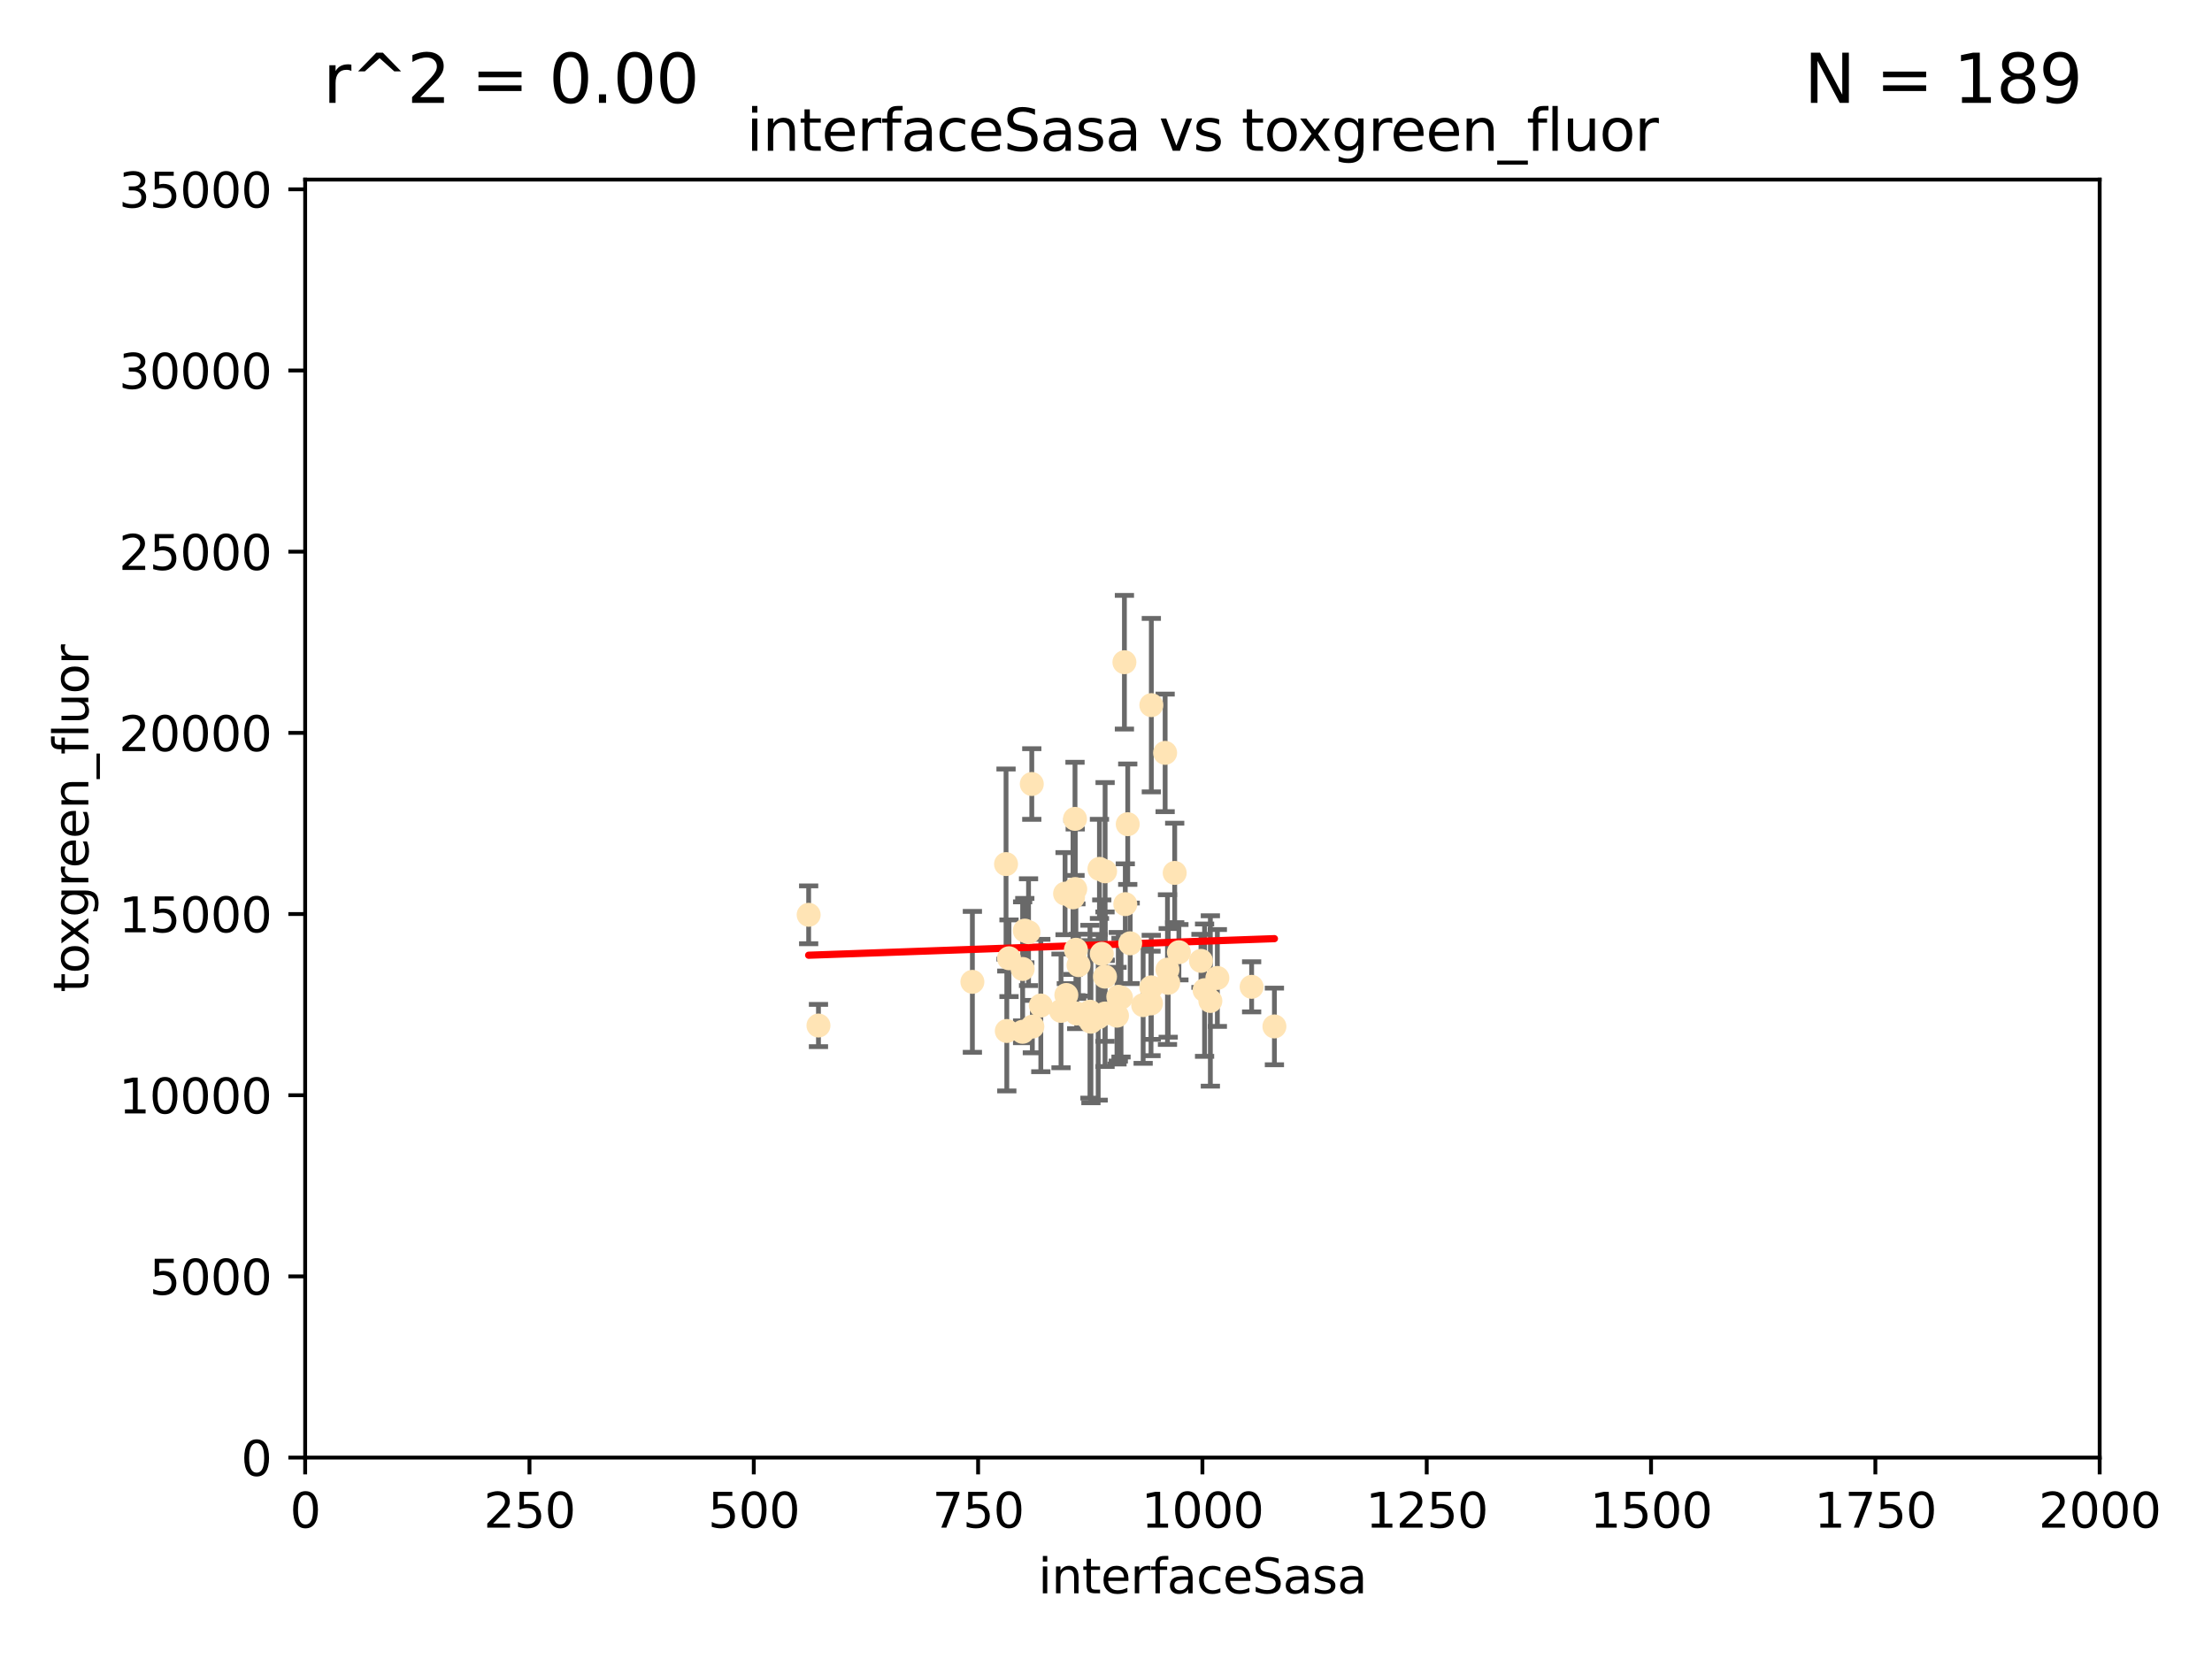<?xml version="1.0" encoding="utf-8" standalone="no"?>
<!DOCTYPE svg PUBLIC "-//W3C//DTD SVG 1.1//EN"
  "http://www.w3.org/Graphics/SVG/1.1/DTD/svg11.dtd">
<svg xmlns:xlink="http://www.w3.org/1999/xlink" width="460.8pt" height="345.6pt" viewBox="0 0 460.8 345.6" xmlns="http://www.w3.org/2000/svg" version="1.1">
 <defs>
  <style type="text/css">*{stroke-linejoin: round; stroke-linecap: butt}</style>
 </defs>
 <g id="figure_1">
  <g id="patch_1">
   <path d="M 0 345.6 
L 460.8 345.6 
L 460.8 0 
L 0 0 
z
" style="fill: #ffffff"/>
  </g>
  <g id="axes_1">
   <g id="patch_2">
    <path d="M 63.571 303.64 
L 437.4 303.64 
L 437.4 37.411 
L 63.571 37.411 
z
" style="fill: #ffffff"/>
   </g>
   <g id="PathCollection_1">
    <defs>
     <path id="mcaba64fad9" d="M 0 1.118 
C 0.297 1.118 0.581 1 0.791 0.791 
C 1 0.581 1.118 0.297 1.118 0 
C 1.118 -0.297 1 -0.581 0.791 -0.791 
C 0.581 -1 0.297 -1.118 0 -1.118 
C -0.297 -1.118 -0.581 -1 -0.791 -0.791 
C -1 -0.581 -1.118 -0.297 -1.118 0 
C -1.118 0.297 -1 0.581 -0.791 0.791 
C -0.581 1 -0.297 1.118 0 1.118 
z
" style="stroke: #ffe4b5"/>
    </defs>
    <g clip-path="url(#p22a62c6018)">
     <use xlink:href="#mcaba64fad9" x="242.719" y="156.837" style="fill: #ffe4b5; stroke: #ffe4b5"/>
     <use xlink:href="#mcaba64fad9" x="265.484" y="213.825" style="fill: #ffe4b5; stroke: #ffe4b5"/>
     <use xlink:href="#mcaba64fad9" x="234.418" y="188.351" style="fill: #ffe4b5; stroke: #ffe4b5"/>
     <use xlink:href="#mcaba64fad9" x="234.929" y="171.695" style="fill: #ffe4b5; stroke: #ffe4b5"/>
     <use xlink:href="#mcaba64fad9" x="230.202" y="211.132" style="fill: #ffe4b5; stroke: #ffe4b5"/>
     <use xlink:href="#mcaba64fad9" x="244.712" y="181.843" style="fill: #ffe4b5; stroke: #ffe4b5"/>
     <use xlink:href="#mcaba64fad9" x="210.194" y="199.622" style="fill: #ffe4b5; stroke: #ffe4b5"/>
     <use xlink:href="#mcaba64fad9" x="227.06" y="210.759" style="fill: #ffe4b5; stroke: #ffe4b5"/>
     <use xlink:href="#mcaba64fad9" x="229.035" y="181.005" style="fill: #ffe4b5; stroke: #ffe4b5"/>
     <use xlink:href="#mcaba64fad9" x="214.94" y="163.323" style="fill: #ffe4b5; stroke: #ffe4b5"/>
     <use xlink:href="#mcaba64fad9" x="250.185" y="200.169" style="fill: #ffe4b5; stroke: #ffe4b5"/>
     <use xlink:href="#mcaba64fad9" x="214.263" y="194.192" style="fill: #ffe4b5; stroke: #ffe4b5"/>
     <use xlink:href="#mcaba64fad9" x="243.207" y="201.987" style="fill: #ffe4b5; stroke: #ffe4b5"/>
     <use xlink:href="#mcaba64fad9" x="223.529" y="186.933" style="fill: #ffe4b5; stroke: #ffe4b5"/>
     <use xlink:href="#mcaba64fad9" x="224.297" y="211.135" style="fill: #ffe4b5; stroke: #ffe4b5"/>
     <use xlink:href="#mcaba64fad9" x="221.873" y="186.164" style="fill: #ffe4b5; stroke: #ffe4b5"/>
     <use xlink:href="#mcaba64fad9" x="239.843" y="146.893" style="fill: #ffe4b5; stroke: #ffe4b5"/>
     <use xlink:href="#mcaba64fad9" x="235.439" y="196.509" style="fill: #ffe4b5; stroke: #ffe4b5"/>
     <use xlink:href="#mcaba64fad9" x="233.529" y="207.828" style="fill: #ffe4b5; stroke: #ffe4b5"/>
     <use xlink:href="#mcaba64fad9" x="213.484" y="193.861" style="fill: #ffe4b5; stroke: #ffe4b5"/>
     <use xlink:href="#mcaba64fad9" x="222.138" y="207.271" style="fill: #ffe4b5; stroke: #ffe4b5"/>
     <use xlink:href="#mcaba64fad9" x="213.034" y="201.857" style="fill: #ffe4b5; stroke: #ffe4b5"/>
     <use xlink:href="#mcaba64fad9" x="230.194" y="203.455" style="fill: #ffe4b5; stroke: #ffe4b5"/>
     <use xlink:href="#mcaba64fad9" x="223.991" y="185.203" style="fill: #ffe4b5; stroke: #ffe4b5"/>
     <use xlink:href="#mcaba64fad9" x="245.587" y="198.363" style="fill: #ffe4b5; stroke: #ffe4b5"/>
     <use xlink:href="#mcaba64fad9" x="232.688" y="211.585" style="fill: #ffe4b5; stroke: #ffe4b5"/>
     <use xlink:href="#mcaba64fad9" x="239.777" y="209.035" style="fill: #ffe4b5; stroke: #ffe4b5"/>
     <use xlink:href="#mcaba64fad9" x="216.82" y="209.471" style="fill: #ffe4b5; stroke: #ffe4b5"/>
     <use xlink:href="#mcaba64fad9" x="234.237" y="137.95" style="fill: #ffe4b5; stroke: #ffe4b5"/>
     <use xlink:href="#mcaba64fad9" x="230.215" y="181.513" style="fill: #ffe4b5; stroke: #ffe4b5"/>
     <use xlink:href="#mcaba64fad9" x="250.934" y="206.268" style="fill: #ffe4b5; stroke: #ffe4b5"/>
     <use xlink:href="#mcaba64fad9" x="260.738" y="205.576" style="fill: #ffe4b5; stroke: #ffe4b5"/>
     <use xlink:href="#mcaba64fad9" x="227.263" y="212.837" style="fill: #ffe4b5; stroke: #ffe4b5"/>
     <use xlink:href="#mcaba64fad9" x="209.736" y="214.773" style="fill: #ffe4b5; stroke: #ffe4b5"/>
     <use xlink:href="#mcaba64fad9" x="239.828" y="205.681" style="fill: #ffe4b5; stroke: #ffe4b5"/>
     <use xlink:href="#mcaba64fad9" x="209.576" y="180.006" style="fill: #ffe4b5; stroke: #ffe4b5"/>
     <use xlink:href="#mcaba64fad9" x="224.129" y="197.851" style="fill: #ffe4b5; stroke: #ffe4b5"/>
     <use xlink:href="#mcaba64fad9" x="238.14" y="209.384" style="fill: #ffe4b5; stroke: #ffe4b5"/>
     <use xlink:href="#mcaba64fad9" x="223.944" y="170.586" style="fill: #ffe4b5; stroke: #ffe4b5"/>
     <use xlink:href="#mcaba64fad9" x="232.962" y="207.643" style="fill: #ffe4b5; stroke: #ffe4b5"/>
     <use xlink:href="#mcaba64fad9" x="252.14" y="208.521" style="fill: #ffe4b5; stroke: #ffe4b5"/>
     <use xlink:href="#mcaba64fad9" x="253.598" y="203.725" style="fill: #ffe4b5; stroke: #ffe4b5"/>
     <use xlink:href="#mcaba64fad9" x="243.357" y="204.747" style="fill: #ffe4b5; stroke: #ffe4b5"/>
     <use xlink:href="#mcaba64fad9" x="170.501" y="213.635" style="fill: #ffe4b5; stroke: #ffe4b5"/>
     <use xlink:href="#mcaba64fad9" x="229.519" y="198.699" style="fill: #ffe4b5; stroke: #ffe4b5"/>
     <use xlink:href="#mcaba64fad9" x="221.03" y="210.588" style="fill: #ffe4b5; stroke: #ffe4b5"/>
     <use xlink:href="#mcaba64fad9" x="215.058" y="213.858" style="fill: #ffe4b5; stroke: #ffe4b5"/>
     <use xlink:href="#mcaba64fad9" x="213.026" y="214.941" style="fill: #ffe4b5; stroke: #ffe4b5"/>
     <use xlink:href="#mcaba64fad9" x="224.678" y="201.054" style="fill: #ffe4b5; stroke: #ffe4b5"/>
     <use xlink:href="#mcaba64fad9" x="228.772" y="211.918" style="fill: #ffe4b5; stroke: #ffe4b5"/>
     <use xlink:href="#mcaba64fad9" x="168.458" y="190.57" style="fill: #ffe4b5; stroke: #ffe4b5"/>
     <use xlink:href="#mcaba64fad9" x="202.566" y="204.537" style="fill: #ffe4b5; stroke: #ffe4b5"/>
    </g>
   </g>
   <g id="matplotlib.axis_1">
    <g id="xtick_1">
     <g id="line2d_1">
      <defs>
       <path id="m9cc06fa1f3" d="M 0 0 
L 0 3.5 
" style="stroke: #000000; stroke-width: 0.8"/>
      </defs>
      <g>
       <use xlink:href="#m9cc06fa1f3" x="63.571" y="303.64" style="stroke: #000000; stroke-width: 0.8"/>
      </g>
     </g>
     <g id="text_1">
      <!-- 0 -->
      <g transform="translate(60.39 318.238)scale(0.1 -0.1)">
       <defs>
        <path id="DejaVuSans-30" d="M 2034 4250 
Q 1547 4250 1301 3770 
Q 1056 3291 1056 2328 
Q 1056 1369 1301 889 
Q 1547 409 2034 409 
Q 2525 409 2770 889 
Q 3016 1369 3016 2328 
Q 3016 3291 2770 3770 
Q 2525 4250 2034 4250 
z
M 2034 4750 
Q 2819 4750 3233 4129 
Q 3647 3509 3647 2328 
Q 3647 1150 3233 529 
Q 2819 -91 2034 -91 
Q 1250 -91 836 529 
Q 422 1150 422 2328 
Q 422 3509 836 4129 
Q 1250 4750 2034 4750 
z
" transform="scale(0.016)"/>
       </defs>
       <use xlink:href="#DejaVuSans-30"/>
      </g>
     </g>
    </g>
    <g id="xtick_2">
     <g id="line2d_2">
      <g>
       <use xlink:href="#m9cc06fa1f3" x="110.3" y="303.64" style="stroke: #000000; stroke-width: 0.8"/>
      </g>
     </g>
     <g id="text_2">
      <!-- 250 -->
      <g transform="translate(100.756 318.238)scale(0.1 -0.1)">
       <defs>
        <path id="DejaVuSans-32" d="M 1228 531 
L 3431 531 
L 3431 0 
L 469 0 
L 469 531 
Q 828 903 1448 1529 
Q 2069 2156 2228 2338 
Q 2531 2678 2651 2914 
Q 2772 3150 2772 3378 
Q 2772 3750 2511 3984 
Q 2250 4219 1831 4219 
Q 1534 4219 1204 4116 
Q 875 4013 500 3803 
L 500 4441 
Q 881 4594 1212 4672 
Q 1544 4750 1819 4750 
Q 2544 4750 2975 4387 
Q 3406 4025 3406 3419 
Q 3406 3131 3298 2873 
Q 3191 2616 2906 2266 
Q 2828 2175 2409 1742 
Q 1991 1309 1228 531 
z
" transform="scale(0.016)"/>
        <path id="DejaVuSans-35" d="M 691 4666 
L 3169 4666 
L 3169 4134 
L 1269 4134 
L 1269 2991 
Q 1406 3038 1543 3061 
Q 1681 3084 1819 3084 
Q 2600 3084 3056 2656 
Q 3513 2228 3513 1497 
Q 3513 744 3044 326 
Q 2575 -91 1722 -91 
Q 1428 -91 1123 -41 
Q 819 9 494 109 
L 494 744 
Q 775 591 1075 516 
Q 1375 441 1709 441 
Q 2250 441 2565 725 
Q 2881 1009 2881 1497 
Q 2881 1984 2565 2268 
Q 2250 2553 1709 2553 
Q 1456 2553 1204 2497 
Q 953 2441 691 2322 
L 691 4666 
z
" transform="scale(0.016)"/>
       </defs>
       <use xlink:href="#DejaVuSans-32"/>
       <use xlink:href="#DejaVuSans-35" x="63.623"/>
       <use xlink:href="#DejaVuSans-30" x="127.246"/>
      </g>
     </g>
    </g>
    <g id="xtick_3">
     <g id="line2d_3">
      <g>
       <use xlink:href="#m9cc06fa1f3" x="157.028" y="303.64" style="stroke: #000000; stroke-width: 0.8"/>
      </g>
     </g>
     <g id="text_3">
      <!-- 500 -->
      <g transform="translate(147.485 318.238)scale(0.1 -0.1)">
       <use xlink:href="#DejaVuSans-35"/>
       <use xlink:href="#DejaVuSans-30" x="63.623"/>
       <use xlink:href="#DejaVuSans-30" x="127.246"/>
      </g>
     </g>
    </g>
    <g id="xtick_4">
     <g id="line2d_4">
      <g>
       <use xlink:href="#m9cc06fa1f3" x="203.757" y="303.64" style="stroke: #000000; stroke-width: 0.8"/>
      </g>
     </g>
     <g id="text_4">
      <!-- 750 -->
      <g transform="translate(194.213 318.238)scale(0.1 -0.1)">
       <defs>
        <path id="DejaVuSans-37" d="M 525 4666 
L 3525 4666 
L 3525 4397 
L 1831 0 
L 1172 0 
L 2766 4134 
L 525 4134 
L 525 4666 
z
" transform="scale(0.016)"/>
       </defs>
       <use xlink:href="#DejaVuSans-37"/>
       <use xlink:href="#DejaVuSans-35" x="63.623"/>
       <use xlink:href="#DejaVuSans-30" x="127.246"/>
      </g>
     </g>
    </g>
    <g id="xtick_5">
     <g id="line2d_5">
      <g>
       <use xlink:href="#m9cc06fa1f3" x="250.486" y="303.64" style="stroke: #000000; stroke-width: 0.8"/>
      </g>
     </g>
     <g id="text_5">
      <!-- 1000 -->
      <g transform="translate(237.761 318.238)scale(0.1 -0.1)">
       <defs>
        <path id="DejaVuSans-31" d="M 794 531 
L 1825 531 
L 1825 4091 
L 703 3866 
L 703 4441 
L 1819 4666 
L 2450 4666 
L 2450 531 
L 3481 531 
L 3481 0 
L 794 0 
L 794 531 
z
" transform="scale(0.016)"/>
       </defs>
       <use xlink:href="#DejaVuSans-31"/>
       <use xlink:href="#DejaVuSans-30" x="63.623"/>
       <use xlink:href="#DejaVuSans-30" x="127.246"/>
       <use xlink:href="#DejaVuSans-30" x="190.869"/>
      </g>
     </g>
    </g>
    <g id="xtick_6">
     <g id="line2d_6">
      <g>
       <use xlink:href="#m9cc06fa1f3" x="297.214" y="303.64" style="stroke: #000000; stroke-width: 0.8"/>
      </g>
     </g>
     <g id="text_6">
      <!-- 1250 -->
      <g transform="translate(284.489 318.238)scale(0.1 -0.1)">
       <use xlink:href="#DejaVuSans-31"/>
       <use xlink:href="#DejaVuSans-32" x="63.623"/>
       <use xlink:href="#DejaVuSans-35" x="127.246"/>
       <use xlink:href="#DejaVuSans-30" x="190.869"/>
      </g>
     </g>
    </g>
    <g id="xtick_7">
     <g id="line2d_7">
      <g>
       <use xlink:href="#m9cc06fa1f3" x="343.943" y="303.64" style="stroke: #000000; stroke-width: 0.8"/>
      </g>
     </g>
     <g id="text_7">
      <!-- 1500 -->
      <g transform="translate(331.218 318.238)scale(0.1 -0.1)">
       <use xlink:href="#DejaVuSans-31"/>
       <use xlink:href="#DejaVuSans-35" x="63.623"/>
       <use xlink:href="#DejaVuSans-30" x="127.246"/>
       <use xlink:href="#DejaVuSans-30" x="190.869"/>
      </g>
     </g>
    </g>
    <g id="xtick_8">
     <g id="line2d_8">
      <g>
       <use xlink:href="#m9cc06fa1f3" x="390.671" y="303.64" style="stroke: #000000; stroke-width: 0.8"/>
      </g>
     </g>
     <g id="text_8">
      <!-- 1750 -->
      <g transform="translate(377.946 318.238)scale(0.1 -0.1)">
       <use xlink:href="#DejaVuSans-31"/>
       <use xlink:href="#DejaVuSans-37" x="63.623"/>
       <use xlink:href="#DejaVuSans-35" x="127.246"/>
       <use xlink:href="#DejaVuSans-30" x="190.869"/>
      </g>
     </g>
    </g>
    <g id="xtick_9">
     <g id="line2d_9">
      <g>
       <use xlink:href="#m9cc06fa1f3" x="437.4" y="303.64" style="stroke: #000000; stroke-width: 0.8"/>
      </g>
     </g>
     <g id="text_9">
      <!-- 2000 -->
      <g transform="translate(424.675 318.238)scale(0.1 -0.1)">
       <use xlink:href="#DejaVuSans-32"/>
       <use xlink:href="#DejaVuSans-30" x="63.623"/>
       <use xlink:href="#DejaVuSans-30" x="127.246"/>
       <use xlink:href="#DejaVuSans-30" x="190.869"/>
      </g>
     </g>
    </g>
    <g id="text_10">
     <!-- interfaceSasa -->
     <g transform="translate(216.279 331.917)scale(0.1 -0.1)">
      <defs>
       <path id="DejaVuSans-69" d="M 603 3500 
L 1178 3500 
L 1178 0 
L 603 0 
L 603 3500 
z
M 603 4863 
L 1178 4863 
L 1178 4134 
L 603 4134 
L 603 4863 
z
" transform="scale(0.016)"/>
       <path id="DejaVuSans-6e" d="M 3513 2113 
L 3513 0 
L 2938 0 
L 2938 2094 
Q 2938 2591 2744 2837 
Q 2550 3084 2163 3084 
Q 1697 3084 1428 2787 
Q 1159 2491 1159 1978 
L 1159 0 
L 581 0 
L 581 3500 
L 1159 3500 
L 1159 2956 
Q 1366 3272 1645 3428 
Q 1925 3584 2291 3584 
Q 2894 3584 3203 3211 
Q 3513 2838 3513 2113 
z
" transform="scale(0.016)"/>
       <path id="DejaVuSans-74" d="M 1172 4494 
L 1172 3500 
L 2356 3500 
L 2356 3053 
L 1172 3053 
L 1172 1153 
Q 1172 725 1289 603 
Q 1406 481 1766 481 
L 2356 481 
L 2356 0 
L 1766 0 
Q 1100 0 847 248 
Q 594 497 594 1153 
L 594 3053 
L 172 3053 
L 172 3500 
L 594 3500 
L 594 4494 
L 1172 4494 
z
" transform="scale(0.016)"/>
       <path id="DejaVuSans-65" d="M 3597 1894 
L 3597 1613 
L 953 1613 
Q 991 1019 1311 708 
Q 1631 397 2203 397 
Q 2534 397 2845 478 
Q 3156 559 3463 722 
L 3463 178 
Q 3153 47 2828 -22 
Q 2503 -91 2169 -91 
Q 1331 -91 842 396 
Q 353 884 353 1716 
Q 353 2575 817 3079 
Q 1281 3584 2069 3584 
Q 2775 3584 3186 3129 
Q 3597 2675 3597 1894 
z
M 3022 2063 
Q 3016 2534 2758 2815 
Q 2500 3097 2075 3097 
Q 1594 3097 1305 2825 
Q 1016 2553 972 2059 
L 3022 2063 
z
" transform="scale(0.016)"/>
       <path id="DejaVuSans-72" d="M 2631 2963 
Q 2534 3019 2420 3045 
Q 2306 3072 2169 3072 
Q 1681 3072 1420 2755 
Q 1159 2438 1159 1844 
L 1159 0 
L 581 0 
L 581 3500 
L 1159 3500 
L 1159 2956 
Q 1341 3275 1631 3429 
Q 1922 3584 2338 3584 
Q 2397 3584 2469 3576 
Q 2541 3569 2628 3553 
L 2631 2963 
z
" transform="scale(0.016)"/>
       <path id="DejaVuSans-66" d="M 2375 4863 
L 2375 4384 
L 1825 4384 
Q 1516 4384 1395 4259 
Q 1275 4134 1275 3809 
L 1275 3500 
L 2222 3500 
L 2222 3053 
L 1275 3053 
L 1275 0 
L 697 0 
L 697 3053 
L 147 3053 
L 147 3500 
L 697 3500 
L 697 3744 
Q 697 4328 969 4595 
Q 1241 4863 1831 4863 
L 2375 4863 
z
" transform="scale(0.016)"/>
       <path id="DejaVuSans-61" d="M 2194 1759 
Q 1497 1759 1228 1600 
Q 959 1441 959 1056 
Q 959 750 1161 570 
Q 1363 391 1709 391 
Q 2188 391 2477 730 
Q 2766 1069 2766 1631 
L 2766 1759 
L 2194 1759 
z
M 3341 1997 
L 3341 0 
L 2766 0 
L 2766 531 
Q 2569 213 2275 61 
Q 1981 -91 1556 -91 
Q 1019 -91 701 211 
Q 384 513 384 1019 
Q 384 1609 779 1909 
Q 1175 2209 1959 2209 
L 2766 2209 
L 2766 2266 
Q 2766 2663 2505 2880 
Q 2244 3097 1772 3097 
Q 1472 3097 1187 3025 
Q 903 2953 641 2809 
L 641 3341 
Q 956 3463 1253 3523 
Q 1550 3584 1831 3584 
Q 2591 3584 2966 3190 
Q 3341 2797 3341 1997 
z
" transform="scale(0.016)"/>
       <path id="DejaVuSans-63" d="M 3122 3366 
L 3122 2828 
Q 2878 2963 2633 3030 
Q 2388 3097 2138 3097 
Q 1578 3097 1268 2742 
Q 959 2388 959 1747 
Q 959 1106 1268 751 
Q 1578 397 2138 397 
Q 2388 397 2633 464 
Q 2878 531 3122 666 
L 3122 134 
Q 2881 22 2623 -34 
Q 2366 -91 2075 -91 
Q 1284 -91 818 406 
Q 353 903 353 1747 
Q 353 2603 823 3093 
Q 1294 3584 2113 3584 
Q 2378 3584 2631 3529 
Q 2884 3475 3122 3366 
z
" transform="scale(0.016)"/>
       <path id="DejaVuSans-53" d="M 3425 4513 
L 3425 3897 
Q 3066 4069 2747 4153 
Q 2428 4238 2131 4238 
Q 1616 4238 1336 4038 
Q 1056 3838 1056 3469 
Q 1056 3159 1242 3001 
Q 1428 2844 1947 2747 
L 2328 2669 
Q 3034 2534 3370 2195 
Q 3706 1856 3706 1288 
Q 3706 609 3251 259 
Q 2797 -91 1919 -91 
Q 1588 -91 1214 -16 
Q 841 59 441 206 
L 441 856 
Q 825 641 1194 531 
Q 1563 422 1919 422 
Q 2459 422 2753 634 
Q 3047 847 3047 1241 
Q 3047 1584 2836 1778 
Q 2625 1972 2144 2069 
L 1759 2144 
Q 1053 2284 737 2584 
Q 422 2884 422 3419 
Q 422 4038 858 4394 
Q 1294 4750 2059 4750 
Q 2388 4750 2728 4690 
Q 3069 4631 3425 4513 
z
" transform="scale(0.016)"/>
       <path id="DejaVuSans-73" d="M 2834 3397 
L 2834 2853 
Q 2591 2978 2328 3040 
Q 2066 3103 1784 3103 
Q 1356 3103 1142 2972 
Q 928 2841 928 2578 
Q 928 2378 1081 2264 
Q 1234 2150 1697 2047 
L 1894 2003 
Q 2506 1872 2764 1633 
Q 3022 1394 3022 966 
Q 3022 478 2636 193 
Q 2250 -91 1575 -91 
Q 1294 -91 989 -36 
Q 684 19 347 128 
L 347 722 
Q 666 556 975 473 
Q 1284 391 1588 391 
Q 1994 391 2212 530 
Q 2431 669 2431 922 
Q 2431 1156 2273 1281 
Q 2116 1406 1581 1522 
L 1381 1569 
Q 847 1681 609 1914 
Q 372 2147 372 2553 
Q 372 3047 722 3315 
Q 1072 3584 1716 3584 
Q 2034 3584 2315 3537 
Q 2597 3491 2834 3397 
z
" transform="scale(0.016)"/>
      </defs>
      <use xlink:href="#DejaVuSans-69"/>
      <use xlink:href="#DejaVuSans-6e" x="27.783"/>
      <use xlink:href="#DejaVuSans-74" x="91.162"/>
      <use xlink:href="#DejaVuSans-65" x="130.371"/>
      <use xlink:href="#DejaVuSans-72" x="191.895"/>
      <use xlink:href="#DejaVuSans-66" x="233.008"/>
      <use xlink:href="#DejaVuSans-61" x="268.213"/>
      <use xlink:href="#DejaVuSans-63" x="329.492"/>
      <use xlink:href="#DejaVuSans-65" x="384.473"/>
      <use xlink:href="#DejaVuSans-53" x="445.996"/>
      <use xlink:href="#DejaVuSans-61" x="509.473"/>
      <use xlink:href="#DejaVuSans-73" x="570.752"/>
      <use xlink:href="#DejaVuSans-61" x="622.852"/>
     </g>
    </g>
   </g>
   <g id="matplotlib.axis_2">
    <g id="ytick_1">
     <g id="line2d_10">
      <defs>
       <path id="mc8a3cfd80d" d="M 0 0 
L -3.5 0 
" style="stroke: #000000; stroke-width: 0.8"/>
      </defs>
      <g>
       <use xlink:href="#mc8a3cfd80d" x="63.571" y="303.64" style="stroke: #000000; stroke-width: 0.8"/>
      </g>
     </g>
     <g id="text_11">
      <!-- 0 -->
      <g transform="translate(50.209 307.439)scale(0.1 -0.1)">
       <use xlink:href="#DejaVuSans-30"/>
      </g>
     </g>
    </g>
    <g id="ytick_2">
     <g id="line2d_11">
      <g>
       <use xlink:href="#mc8a3cfd80d" x="63.571" y="265.897" style="stroke: #000000; stroke-width: 0.8"/>
      </g>
     </g>
     <g id="text_12">
      <!-- 5000 -->
      <g transform="translate(31.121 269.696)scale(0.1 -0.1)">
       <use xlink:href="#DejaVuSans-35"/>
       <use xlink:href="#DejaVuSans-30" x="63.623"/>
       <use xlink:href="#DejaVuSans-30" x="127.246"/>
       <use xlink:href="#DejaVuSans-30" x="190.869"/>
      </g>
     </g>
    </g>
    <g id="ytick_3">
     <g id="line2d_12">
      <g>
       <use xlink:href="#mc8a3cfd80d" x="63.571" y="228.154" style="stroke: #000000; stroke-width: 0.8"/>
      </g>
     </g>
     <g id="text_13">
      <!-- 10000 -->
      <g transform="translate(24.759 231.953)scale(0.1 -0.1)">
       <use xlink:href="#DejaVuSans-31"/>
       <use xlink:href="#DejaVuSans-30" x="63.623"/>
       <use xlink:href="#DejaVuSans-30" x="127.246"/>
       <use xlink:href="#DejaVuSans-30" x="190.869"/>
       <use xlink:href="#DejaVuSans-30" x="254.492"/>
      </g>
     </g>
    </g>
    <g id="ytick_4">
     <g id="line2d_13">
      <g>
       <use xlink:href="#mc8a3cfd80d" x="63.571" y="190.411" style="stroke: #000000; stroke-width: 0.8"/>
      </g>
     </g>
     <g id="text_14">
      <!-- 15000 -->
      <g transform="translate(24.759 194.21)scale(0.1 -0.1)">
       <use xlink:href="#DejaVuSans-31"/>
       <use xlink:href="#DejaVuSans-35" x="63.623"/>
       <use xlink:href="#DejaVuSans-30" x="127.246"/>
       <use xlink:href="#DejaVuSans-30" x="190.869"/>
       <use xlink:href="#DejaVuSans-30" x="254.492"/>
      </g>
     </g>
    </g>
    <g id="ytick_5">
     <g id="line2d_14">
      <g>
       <use xlink:href="#mc8a3cfd80d" x="63.571" y="152.668" style="stroke: #000000; stroke-width: 0.8"/>
      </g>
     </g>
     <g id="text_15">
      <!-- 20000 -->
      <g transform="translate(24.759 156.467)scale(0.1 -0.1)">
       <use xlink:href="#DejaVuSans-32"/>
       <use xlink:href="#DejaVuSans-30" x="63.623"/>
       <use xlink:href="#DejaVuSans-30" x="127.246"/>
       <use xlink:href="#DejaVuSans-30" x="190.869"/>
       <use xlink:href="#DejaVuSans-30" x="254.492"/>
      </g>
     </g>
    </g>
    <g id="ytick_6">
     <g id="line2d_15">
      <g>
       <use xlink:href="#mc8a3cfd80d" x="63.571" y="114.925" style="stroke: #000000; stroke-width: 0.8"/>
      </g>
     </g>
     <g id="text_16">
      <!-- 25000 -->
      <g transform="translate(24.759 118.724)scale(0.1 -0.1)">
       <use xlink:href="#DejaVuSans-32"/>
       <use xlink:href="#DejaVuSans-35" x="63.623"/>
       <use xlink:href="#DejaVuSans-30" x="127.246"/>
       <use xlink:href="#DejaVuSans-30" x="190.869"/>
       <use xlink:href="#DejaVuSans-30" x="254.492"/>
      </g>
     </g>
    </g>
    <g id="ytick_7">
     <g id="line2d_16">
      <g>
       <use xlink:href="#mc8a3cfd80d" x="63.571" y="77.181" style="stroke: #000000; stroke-width: 0.8"/>
      </g>
     </g>
     <g id="text_17">
      <!-- 30000 -->
      <g transform="translate(24.759 80.981)scale(0.1 -0.1)">
       <defs>
        <path id="DejaVuSans-33" d="M 2597 2516 
Q 3050 2419 3304 2112 
Q 3559 1806 3559 1356 
Q 3559 666 3084 287 
Q 2609 -91 1734 -91 
Q 1441 -91 1130 -33 
Q 819 25 488 141 
L 488 750 
Q 750 597 1062 519 
Q 1375 441 1716 441 
Q 2309 441 2620 675 
Q 2931 909 2931 1356 
Q 2931 1769 2642 2001 
Q 2353 2234 1838 2234 
L 1294 2234 
L 1294 2753 
L 1863 2753 
Q 2328 2753 2575 2939 
Q 2822 3125 2822 3475 
Q 2822 3834 2567 4026 
Q 2313 4219 1838 4219 
Q 1578 4219 1281 4162 
Q 984 4106 628 3988 
L 628 4550 
Q 988 4650 1302 4700 
Q 1616 4750 1894 4750 
Q 2613 4750 3031 4423 
Q 3450 4097 3450 3541 
Q 3450 3153 3228 2886 
Q 3006 2619 2597 2516 
z
" transform="scale(0.016)"/>
       </defs>
       <use xlink:href="#DejaVuSans-33"/>
       <use xlink:href="#DejaVuSans-30" x="63.623"/>
       <use xlink:href="#DejaVuSans-30" x="127.246"/>
       <use xlink:href="#DejaVuSans-30" x="190.869"/>
       <use xlink:href="#DejaVuSans-30" x="254.492"/>
      </g>
     </g>
    </g>
    <g id="ytick_8">
     <g id="line2d_17">
      <g>
       <use xlink:href="#mc8a3cfd80d" x="63.571" y="39.438" style="stroke: #000000; stroke-width: 0.8"/>
      </g>
     </g>
     <g id="text_18">
      <!-- 35000 -->
      <g transform="translate(24.759 43.238)scale(0.1 -0.1)">
       <use xlink:href="#DejaVuSans-33"/>
       <use xlink:href="#DejaVuSans-35" x="63.623"/>
       <use xlink:href="#DejaVuSans-30" x="127.246"/>
       <use xlink:href="#DejaVuSans-30" x="190.869"/>
       <use xlink:href="#DejaVuSans-30" x="254.492"/>
      </g>
     </g>
    </g>
    <g id="text_19">
     <!-- toxgreen_fluor -->
     <g transform="translate(18.401 206.72)rotate(-90)scale(0.1 -0.1)">
      <defs>
       <path id="DejaVuSans-6f" d="M 1959 3097 
Q 1497 3097 1228 2736 
Q 959 2375 959 1747 
Q 959 1119 1226 758 
Q 1494 397 1959 397 
Q 2419 397 2687 759 
Q 2956 1122 2956 1747 
Q 2956 2369 2687 2733 
Q 2419 3097 1959 3097 
z
M 1959 3584 
Q 2709 3584 3137 3096 
Q 3566 2609 3566 1747 
Q 3566 888 3137 398 
Q 2709 -91 1959 -91 
Q 1206 -91 779 398 
Q 353 888 353 1747 
Q 353 2609 779 3096 
Q 1206 3584 1959 3584 
z
" transform="scale(0.016)"/>
       <path id="DejaVuSans-78" d="M 3513 3500 
L 2247 1797 
L 3578 0 
L 2900 0 
L 1881 1375 
L 863 0 
L 184 0 
L 1544 1831 
L 300 3500 
L 978 3500 
L 1906 2253 
L 2834 3500 
L 3513 3500 
z
" transform="scale(0.016)"/>
       <path id="DejaVuSans-67" d="M 2906 1791 
Q 2906 2416 2648 2759 
Q 2391 3103 1925 3103 
Q 1463 3103 1205 2759 
Q 947 2416 947 1791 
Q 947 1169 1205 825 
Q 1463 481 1925 481 
Q 2391 481 2648 825 
Q 2906 1169 2906 1791 
z
M 3481 434 
Q 3481 -459 3084 -895 
Q 2688 -1331 1869 -1331 
Q 1566 -1331 1297 -1286 
Q 1028 -1241 775 -1147 
L 775 -588 
Q 1028 -725 1275 -790 
Q 1522 -856 1778 -856 
Q 2344 -856 2625 -561 
Q 2906 -266 2906 331 
L 2906 616 
Q 2728 306 2450 153 
Q 2172 0 1784 0 
Q 1141 0 747 490 
Q 353 981 353 1791 
Q 353 2603 747 3093 
Q 1141 3584 1784 3584 
Q 2172 3584 2450 3431 
Q 2728 3278 2906 2969 
L 2906 3500 
L 3481 3500 
L 3481 434 
z
" transform="scale(0.016)"/>
       <path id="DejaVuSans-5f" d="M 3263 -1063 
L 3263 -1509 
L -63 -1509 
L -63 -1063 
L 3263 -1063 
z
" transform="scale(0.016)"/>
       <path id="DejaVuSans-6c" d="M 603 4863 
L 1178 4863 
L 1178 0 
L 603 0 
L 603 4863 
z
" transform="scale(0.016)"/>
       <path id="DejaVuSans-75" d="M 544 1381 
L 544 3500 
L 1119 3500 
L 1119 1403 
Q 1119 906 1312 657 
Q 1506 409 1894 409 
Q 2359 409 2629 706 
Q 2900 1003 2900 1516 
L 2900 3500 
L 3475 3500 
L 3475 0 
L 2900 0 
L 2900 538 
Q 2691 219 2414 64 
Q 2138 -91 1772 -91 
Q 1169 -91 856 284 
Q 544 659 544 1381 
z
M 1991 3584 
L 1991 3584 
z
" transform="scale(0.016)"/>
      </defs>
      <use xlink:href="#DejaVuSans-74"/>
      <use xlink:href="#DejaVuSans-6f" x="39.209"/>
      <use xlink:href="#DejaVuSans-78" x="97.266"/>
      <use xlink:href="#DejaVuSans-67" x="156.445"/>
      <use xlink:href="#DejaVuSans-72" x="219.922"/>
      <use xlink:href="#DejaVuSans-65" x="258.785"/>
      <use xlink:href="#DejaVuSans-65" x="320.309"/>
      <use xlink:href="#DejaVuSans-6e" x="381.832"/>
      <use xlink:href="#DejaVuSans-5f" x="445.211"/>
      <use xlink:href="#DejaVuSans-66" x="495.211"/>
      <use xlink:href="#DejaVuSans-6c" x="530.416"/>
      <use xlink:href="#DejaVuSans-75" x="558.199"/>
      <use xlink:href="#DejaVuSans-6f" x="621.578"/>
      <use xlink:href="#DejaVuSans-72" x="682.76"/>
     </g>
    </g>
   </g>
   <g id="LineCollection_1">
    <path d="M 242.719 169.082 
L 242.719 144.592 
" clip-path="url(#p22a62c6018)" style="fill: none; stroke: #696969"/>
    <path d="M 265.484 221.812 
L 265.484 205.839 
" clip-path="url(#p22a62c6018)" style="fill: none; stroke: #696969"/>
    <path d="M 234.418 196.752 
L 234.418 179.949 
" clip-path="url(#p22a62c6018)" style="fill: none; stroke: #696969"/>
    <path d="M 234.929 184.238 
L 234.929 159.153 
" clip-path="url(#p22a62c6018)" style="fill: none; stroke: #696969"/>
    <path d="M 230.202 222.176 
L 230.202 200.087 
" clip-path="url(#p22a62c6018)" style="fill: none; stroke: #696969"/>
    <path d="M 244.712 192.201 
L 244.712 171.484 
" clip-path="url(#p22a62c6018)" style="fill: none; stroke: #696969"/>
    <path d="M 210.194 207.604 
L 210.194 191.64 
" clip-path="url(#p22a62c6018)" style="fill: none; stroke: #696969"/>
    <path d="M 227.06 228.761 
L 227.06 192.757 
" clip-path="url(#p22a62c6018)" style="fill: none; stroke: #696969"/>
    <path d="M 229.035 191.334 
L 229.035 170.675 
" clip-path="url(#p22a62c6018)" style="fill: none; stroke: #696969"/>
    <path d="M 214.94 170.679 
L 214.94 155.967 
" clip-path="url(#p22a62c6018)" style="fill: none; stroke: #696969"/>
    <path d="M 250.185 205.695 
L 250.185 194.642 
" clip-path="url(#p22a62c6018)" style="fill: none; stroke: #696969"/>
    <path d="M 214.263 205.318 
L 214.263 183.065 
" clip-path="url(#p22a62c6018)" style="fill: none; stroke: #696969"/>
    <path d="M 243.207 217.58 
L 243.207 186.394 
" clip-path="url(#p22a62c6018)" style="fill: none; stroke: #696969"/>
    <path d="M 223.529 202.987 
L 223.529 170.879 
" clip-path="url(#p22a62c6018)" style="fill: none; stroke: #696969"/>
    <path d="M 224.297 214.284 
L 224.297 207.986 
" clip-path="url(#p22a62c6018)" style="fill: none; stroke: #696969"/>
    <path d="M 221.873 194.716 
L 221.873 177.611 
" clip-path="url(#p22a62c6018)" style="fill: none; stroke: #696969"/>
    <path d="M 239.843 164.958 
L 239.843 128.828 
" clip-path="url(#p22a62c6018)" style="fill: none; stroke: #696969"/>
    <path d="M 235.439 204.892 
L 235.439 188.125 
" clip-path="url(#p22a62c6018)" style="fill: none; stroke: #696969"/>
    <path d="M 233.529 220.196 
L 233.529 195.46 
" clip-path="url(#p22a62c6018)" style="fill: none; stroke: #696969"/>
    <path d="M 213.484 200.564 
L 213.484 187.157 
" clip-path="url(#p22a62c6018)" style="fill: none; stroke: #696969"/>
    <path d="M 222.138 209.631 
L 222.138 204.91 
" clip-path="url(#p22a62c6018)" style="fill: none; stroke: #696969"/>
    <path d="M 213.034 215.842 
L 213.034 187.872 
" clip-path="url(#p22a62c6018)" style="fill: none; stroke: #696969"/>
    <path d="M 230.194 216.927 
L 230.194 189.982 
" clip-path="url(#p22a62c6018)" style="fill: none; stroke: #696969"/>
    <path d="M 223.991 197.701 
L 223.991 172.706 
" clip-path="url(#p22a62c6018)" style="fill: none; stroke: #696969"/>
    <path d="M 245.587 204.127 
L 245.587 192.599 
" clip-path="url(#p22a62c6018)" style="fill: none; stroke: #696969"/>
    <path d="M 232.688 221.66 
L 232.688 201.509 
" clip-path="url(#p22a62c6018)" style="fill: none; stroke: #696969"/>
    <path d="M 239.777 219.918 
L 239.777 198.152 
" clip-path="url(#p22a62c6018)" style="fill: none; stroke: #696969"/>
    <path d="M 216.82 223.257 
L 216.82 195.684 
" clip-path="url(#p22a62c6018)" style="fill: none; stroke: #696969"/>
    <path d="M 234.237 151.873 
L 234.237 124.028 
" clip-path="url(#p22a62c6018)" style="fill: none; stroke: #696969"/>
    <path d="M 230.215 200.002 
L 230.215 163.024 
" clip-path="url(#p22a62c6018)" style="fill: none; stroke: #696969"/>
    <path d="M 250.934 220.052 
L 250.934 192.484 
" clip-path="url(#p22a62c6018)" style="fill: none; stroke: #696969"/>
    <path d="M 260.738 210.796 
L 260.738 200.356 
" clip-path="url(#p22a62c6018)" style="fill: none; stroke: #696969"/>
    <path d="M 227.263 229.727 
L 227.263 195.947 
" clip-path="url(#p22a62c6018)" style="fill: none; stroke: #696969"/>
    <path d="M 209.736 227.262 
L 209.736 202.285 
" clip-path="url(#p22a62c6018)" style="fill: none; stroke: #696969"/>
    <path d="M 239.828 216.521 
L 239.828 194.84 
" clip-path="url(#p22a62c6018)" style="fill: none; stroke: #696969"/>
    <path d="M 209.576 199.813 
L 209.576 160.2 
" clip-path="url(#p22a62c6018)" style="fill: none; stroke: #696969"/>
    <path d="M 224.129 207.408 
L 224.129 188.295 
" clip-path="url(#p22a62c6018)" style="fill: none; stroke: #696969"/>
    <path d="M 238.14 221.511 
L 238.14 197.258 
" clip-path="url(#p22a62c6018)" style="fill: none; stroke: #696969"/>
    <path d="M 223.944 182.373 
L 223.944 158.798 
" clip-path="url(#p22a62c6018)" style="fill: none; stroke: #696969"/>
    <path d="M 232.962 221.037 
L 232.962 194.249 
" clip-path="url(#p22a62c6018)" style="fill: none; stroke: #696969"/>
    <path d="M 252.14 226.268 
L 252.14 190.773 
" clip-path="url(#p22a62c6018)" style="fill: none; stroke: #696969"/>
    <path d="M 253.598 213.814 
L 253.598 193.637 
" clip-path="url(#p22a62c6018)" style="fill: none; stroke: #696969"/>
    <path d="M 243.357 216.064 
L 243.357 193.431 
" clip-path="url(#p22a62c6018)" style="fill: none; stroke: #696969"/>
    <path d="M 170.501 218.032 
L 170.501 209.238 
" clip-path="url(#p22a62c6018)" style="fill: none; stroke: #696969"/>
    <path d="M 229.519 209.923 
L 229.519 187.475 
" clip-path="url(#p22a62c6018)" style="fill: none; stroke: #696969"/>
    <path d="M 221.03 222.433 
L 221.03 198.743 
" clip-path="url(#p22a62c6018)" style="fill: none; stroke: #696969"/>
    <path d="M 215.058 219.318 
L 215.058 208.398 
" clip-path="url(#p22a62c6018)" style="fill: none; stroke: #696969"/>
    <path d="M 213.026 217.216 
L 213.026 212.666 
" clip-path="url(#p22a62c6018)" style="fill: none; stroke: #696969"/>
    <path d="M 224.678 207.493 
L 224.678 194.615 
" clip-path="url(#p22a62c6018)" style="fill: none; stroke: #696969"/>
    <path d="M 228.772 229.175 
L 228.772 194.662 
" clip-path="url(#p22a62c6018)" style="fill: none; stroke: #696969"/>
    <path d="M 168.458 196.595 
L 168.458 184.546 
" clip-path="url(#p22a62c6018)" style="fill: none; stroke: #696969"/>
    <path d="M 202.566 219.213 
L 202.566 189.861 
" clip-path="url(#p22a62c6018)" style="fill: none; stroke: #696969"/>
   </g>
   <g id="line2d_18">
    <defs>
     <path id="m597e26db63" d="M 2 0 
L -2 -0 
" style="stroke: #696969"/>
    </defs>
    <g clip-path="url(#p22a62c6018)">
     <use xlink:href="#m597e26db63" x="242.719" y="169.082" style="fill: #696969; stroke: #696969"/>
     <use xlink:href="#m597e26db63" x="265.484" y="221.812" style="fill: #696969; stroke: #696969"/>
     <use xlink:href="#m597e26db63" x="234.418" y="196.752" style="fill: #696969; stroke: #696969"/>
     <use xlink:href="#m597e26db63" x="234.929" y="184.238" style="fill: #696969; stroke: #696969"/>
     <use xlink:href="#m597e26db63" x="230.202" y="222.176" style="fill: #696969; stroke: #696969"/>
     <use xlink:href="#m597e26db63" x="244.712" y="192.201" style="fill: #696969; stroke: #696969"/>
     <use xlink:href="#m597e26db63" x="210.194" y="207.604" style="fill: #696969; stroke: #696969"/>
     <use xlink:href="#m597e26db63" x="227.06" y="228.761" style="fill: #696969; stroke: #696969"/>
     <use xlink:href="#m597e26db63" x="229.035" y="191.334" style="fill: #696969; stroke: #696969"/>
     <use xlink:href="#m597e26db63" x="214.94" y="170.679" style="fill: #696969; stroke: #696969"/>
     <use xlink:href="#m597e26db63" x="250.185" y="205.695" style="fill: #696969; stroke: #696969"/>
     <use xlink:href="#m597e26db63" x="214.263" y="205.318" style="fill: #696969; stroke: #696969"/>
     <use xlink:href="#m597e26db63" x="243.207" y="217.58" style="fill: #696969; stroke: #696969"/>
     <use xlink:href="#m597e26db63" x="223.529" y="202.987" style="fill: #696969; stroke: #696969"/>
     <use xlink:href="#m597e26db63" x="224.297" y="214.284" style="fill: #696969; stroke: #696969"/>
     <use xlink:href="#m597e26db63" x="221.873" y="194.716" style="fill: #696969; stroke: #696969"/>
     <use xlink:href="#m597e26db63" x="239.843" y="164.958" style="fill: #696969; stroke: #696969"/>
     <use xlink:href="#m597e26db63" x="235.439" y="204.892" style="fill: #696969; stroke: #696969"/>
     <use xlink:href="#m597e26db63" x="233.529" y="220.196" style="fill: #696969; stroke: #696969"/>
     <use xlink:href="#m597e26db63" x="213.484" y="200.564" style="fill: #696969; stroke: #696969"/>
     <use xlink:href="#m597e26db63" x="222.138" y="209.631" style="fill: #696969; stroke: #696969"/>
     <use xlink:href="#m597e26db63" x="213.034" y="215.842" style="fill: #696969; stroke: #696969"/>
     <use xlink:href="#m597e26db63" x="230.194" y="216.927" style="fill: #696969; stroke: #696969"/>
     <use xlink:href="#m597e26db63" x="223.991" y="197.701" style="fill: #696969; stroke: #696969"/>
     <use xlink:href="#m597e26db63" x="245.587" y="204.127" style="fill: #696969; stroke: #696969"/>
     <use xlink:href="#m597e26db63" x="232.688" y="221.66" style="fill: #696969; stroke: #696969"/>
     <use xlink:href="#m597e26db63" x="239.777" y="219.918" style="fill: #696969; stroke: #696969"/>
     <use xlink:href="#m597e26db63" x="216.82" y="223.257" style="fill: #696969; stroke: #696969"/>
     <use xlink:href="#m597e26db63" x="234.237" y="151.873" style="fill: #696969; stroke: #696969"/>
     <use xlink:href="#m597e26db63" x="230.215" y="200.002" style="fill: #696969; stroke: #696969"/>
     <use xlink:href="#m597e26db63" x="250.934" y="220.052" style="fill: #696969; stroke: #696969"/>
     <use xlink:href="#m597e26db63" x="260.738" y="210.796" style="fill: #696969; stroke: #696969"/>
     <use xlink:href="#m597e26db63" x="227.263" y="229.727" style="fill: #696969; stroke: #696969"/>
     <use xlink:href="#m597e26db63" x="209.736" y="227.262" style="fill: #696969; stroke: #696969"/>
     <use xlink:href="#m597e26db63" x="239.828" y="216.521" style="fill: #696969; stroke: #696969"/>
     <use xlink:href="#m597e26db63" x="209.576" y="199.813" style="fill: #696969; stroke: #696969"/>
     <use xlink:href="#m597e26db63" x="224.129" y="207.408" style="fill: #696969; stroke: #696969"/>
     <use xlink:href="#m597e26db63" x="238.14" y="221.511" style="fill: #696969; stroke: #696969"/>
     <use xlink:href="#m597e26db63" x="223.944" y="182.373" style="fill: #696969; stroke: #696969"/>
     <use xlink:href="#m597e26db63" x="232.962" y="221.037" style="fill: #696969; stroke: #696969"/>
     <use xlink:href="#m597e26db63" x="252.14" y="226.268" style="fill: #696969; stroke: #696969"/>
     <use xlink:href="#m597e26db63" x="253.598" y="213.814" style="fill: #696969; stroke: #696969"/>
     <use xlink:href="#m597e26db63" x="243.357" y="216.064" style="fill: #696969; stroke: #696969"/>
     <use xlink:href="#m597e26db63" x="170.501" y="218.032" style="fill: #696969; stroke: #696969"/>
     <use xlink:href="#m597e26db63" x="229.519" y="209.923" style="fill: #696969; stroke: #696969"/>
     <use xlink:href="#m597e26db63" x="221.03" y="222.433" style="fill: #696969; stroke: #696969"/>
     <use xlink:href="#m597e26db63" x="215.058" y="219.318" style="fill: #696969; stroke: #696969"/>
     <use xlink:href="#m597e26db63" x="213.026" y="217.216" style="fill: #696969; stroke: #696969"/>
     <use xlink:href="#m597e26db63" x="224.678" y="207.493" style="fill: #696969; stroke: #696969"/>
     <use xlink:href="#m597e26db63" x="228.772" y="229.175" style="fill: #696969; stroke: #696969"/>
     <use xlink:href="#m597e26db63" x="168.458" y="196.595" style="fill: #696969; stroke: #696969"/>
     <use xlink:href="#m597e26db63" x="202.566" y="219.213" style="fill: #696969; stroke: #696969"/>
    </g>
   </g>
   <g id="line2d_19">
    <g clip-path="url(#p22a62c6018)">
     <use xlink:href="#m597e26db63" x="242.719" y="144.592" style="fill: #696969; stroke: #696969"/>
     <use xlink:href="#m597e26db63" x="265.484" y="205.839" style="fill: #696969; stroke: #696969"/>
     <use xlink:href="#m597e26db63" x="234.418" y="179.949" style="fill: #696969; stroke: #696969"/>
     <use xlink:href="#m597e26db63" x="234.929" y="159.153" style="fill: #696969; stroke: #696969"/>
     <use xlink:href="#m597e26db63" x="230.202" y="200.087" style="fill: #696969; stroke: #696969"/>
     <use xlink:href="#m597e26db63" x="244.712" y="171.484" style="fill: #696969; stroke: #696969"/>
     <use xlink:href="#m597e26db63" x="210.194" y="191.64" style="fill: #696969; stroke: #696969"/>
     <use xlink:href="#m597e26db63" x="227.06" y="192.757" style="fill: #696969; stroke: #696969"/>
     <use xlink:href="#m597e26db63" x="229.035" y="170.675" style="fill: #696969; stroke: #696969"/>
     <use xlink:href="#m597e26db63" x="214.94" y="155.967" style="fill: #696969; stroke: #696969"/>
     <use xlink:href="#m597e26db63" x="250.185" y="194.642" style="fill: #696969; stroke: #696969"/>
     <use xlink:href="#m597e26db63" x="214.263" y="183.065" style="fill: #696969; stroke: #696969"/>
     <use xlink:href="#m597e26db63" x="243.207" y="186.394" style="fill: #696969; stroke: #696969"/>
     <use xlink:href="#m597e26db63" x="223.529" y="170.879" style="fill: #696969; stroke: #696969"/>
     <use xlink:href="#m597e26db63" x="224.297" y="207.986" style="fill: #696969; stroke: #696969"/>
     <use xlink:href="#m597e26db63" x="221.873" y="177.611" style="fill: #696969; stroke: #696969"/>
     <use xlink:href="#m597e26db63" x="239.843" y="128.828" style="fill: #696969; stroke: #696969"/>
     <use xlink:href="#m597e26db63" x="235.439" y="188.125" style="fill: #696969; stroke: #696969"/>
     <use xlink:href="#m597e26db63" x="233.529" y="195.46" style="fill: #696969; stroke: #696969"/>
     <use xlink:href="#m597e26db63" x="213.484" y="187.157" style="fill: #696969; stroke: #696969"/>
     <use xlink:href="#m597e26db63" x="222.138" y="204.91" style="fill: #696969; stroke: #696969"/>
     <use xlink:href="#m597e26db63" x="213.034" y="187.872" style="fill: #696969; stroke: #696969"/>
     <use xlink:href="#m597e26db63" x="230.194" y="189.982" style="fill: #696969; stroke: #696969"/>
     <use xlink:href="#m597e26db63" x="223.991" y="172.706" style="fill: #696969; stroke: #696969"/>
     <use xlink:href="#m597e26db63" x="245.587" y="192.599" style="fill: #696969; stroke: #696969"/>
     <use xlink:href="#m597e26db63" x="232.688" y="201.509" style="fill: #696969; stroke: #696969"/>
     <use xlink:href="#m597e26db63" x="239.777" y="198.152" style="fill: #696969; stroke: #696969"/>
     <use xlink:href="#m597e26db63" x="216.82" y="195.684" style="fill: #696969; stroke: #696969"/>
     <use xlink:href="#m597e26db63" x="234.237" y="124.028" style="fill: #696969; stroke: #696969"/>
     <use xlink:href="#m597e26db63" x="230.215" y="163.024" style="fill: #696969; stroke: #696969"/>
     <use xlink:href="#m597e26db63" x="250.934" y="192.484" style="fill: #696969; stroke: #696969"/>
     <use xlink:href="#m597e26db63" x="260.738" y="200.356" style="fill: #696969; stroke: #696969"/>
     <use xlink:href="#m597e26db63" x="227.263" y="195.947" style="fill: #696969; stroke: #696969"/>
     <use xlink:href="#m597e26db63" x="209.736" y="202.285" style="fill: #696969; stroke: #696969"/>
     <use xlink:href="#m597e26db63" x="239.828" y="194.84" style="fill: #696969; stroke: #696969"/>
     <use xlink:href="#m597e26db63" x="209.576" y="160.2" style="fill: #696969; stroke: #696969"/>
     <use xlink:href="#m597e26db63" x="224.129" y="188.295" style="fill: #696969; stroke: #696969"/>
     <use xlink:href="#m597e26db63" x="238.14" y="197.258" style="fill: #696969; stroke: #696969"/>
     <use xlink:href="#m597e26db63" x="223.944" y="158.798" style="fill: #696969; stroke: #696969"/>
     <use xlink:href="#m597e26db63" x="232.962" y="194.249" style="fill: #696969; stroke: #696969"/>
     <use xlink:href="#m597e26db63" x="252.14" y="190.773" style="fill: #696969; stroke: #696969"/>
     <use xlink:href="#m597e26db63" x="253.598" y="193.637" style="fill: #696969; stroke: #696969"/>
     <use xlink:href="#m597e26db63" x="243.357" y="193.431" style="fill: #696969; stroke: #696969"/>
     <use xlink:href="#m597e26db63" x="170.501" y="209.238" style="fill: #696969; stroke: #696969"/>
     <use xlink:href="#m597e26db63" x="229.519" y="187.475" style="fill: #696969; stroke: #696969"/>
     <use xlink:href="#m597e26db63" x="221.03" y="198.743" style="fill: #696969; stroke: #696969"/>
     <use xlink:href="#m597e26db63" x="215.058" y="208.398" style="fill: #696969; stroke: #696969"/>
     <use xlink:href="#m597e26db63" x="213.026" y="212.666" style="fill: #696969; stroke: #696969"/>
     <use xlink:href="#m597e26db63" x="224.678" y="194.615" style="fill: #696969; stroke: #696969"/>
     <use xlink:href="#m597e26db63" x="228.772" y="194.662" style="fill: #696969; stroke: #696969"/>
     <use xlink:href="#m597e26db63" x="168.458" y="184.546" style="fill: #696969; stroke: #696969"/>
     <use xlink:href="#m597e26db63" x="202.566" y="189.861" style="fill: #696969; stroke: #696969"/>
    </g>
   </g>
   <g id="line2d_20">
    <path d="M 242.719 196.349 
L 265.484 195.539 
L 234.418 196.644 
L 234.929 196.626 
L 230.202 196.794 
L 244.712 196.278 
L 210.194 197.506 
L 227.06 196.906 
L 229.035 196.836 
L 214.94 197.337 
L 250.185 196.083 
L 214.263 197.361 
L 243.207 196.332 
L 223.529 197.032 
L 224.297 197.004 
L 221.873 197.091 
L 239.843 196.451 
L 235.439 196.608 
L 233.529 196.676 
L 213.484 197.389 
L 222.138 197.081 
L 213.034 197.405 
L 230.194 196.795 
L 223.991 197.015 
L 245.587 196.247 
L 232.688 196.706 
L 239.777 196.454 
L 216.82 197.27 
L 234.237 196.651 
L 230.215 196.794 
L 250.934 196.057 
L 260.738 195.708 
L 227.263 196.899 
L 209.736 197.522 
L 239.828 196.452 
L 209.576 197.528 
L 224.129 197.01 
L 238.14 196.512 
L 223.944 197.017 
L 232.962 196.696 
L 252.14 196.014 
L 253.598 195.962 
L 243.357 196.326 
L 170.501 198.918 
L 229.519 196.819 
L 221.03 197.121 
L 215.058 197.333 
L 213.026 197.405 
L 224.678 196.991 
L 228.772 196.845 
L 168.458 198.991 
L 202.566 197.777 
" clip-path="url(#p22a62c6018)" style="fill: none; stroke: #ff0000; stroke-width: 1.5; stroke-linecap: square"/>
   </g>
   <g id="line2d_21">
    <defs>
     <path id="mf673b342f4" d="M 0 2 
C 0.53 2 1.039 1.789 1.414 1.414 
C 1.789 1.039 2 0.53 2 0 
C 2 -0.53 1.789 -1.039 1.414 -1.414 
C 1.039 -1.789 0.53 -2 0 -2 
C -0.53 -2 -1.039 -1.789 -1.414 -1.414 
C -1.789 -1.039 -2 -0.53 -2 0 
C -2 0.53 -1.789 1.039 -1.414 1.414 
C -1.039 1.789 -0.53 2 0 2 
z
" style="stroke: #ffe4b5"/>
    </defs>
    <g clip-path="url(#p22a62c6018)">
     <use xlink:href="#mf673b342f4" x="242.719" y="156.837" style="fill: #ffe4b5; stroke: #ffe4b5"/>
     <use xlink:href="#mf673b342f4" x="265.484" y="213.825" style="fill: #ffe4b5; stroke: #ffe4b5"/>
     <use xlink:href="#mf673b342f4" x="234.418" y="188.351" style="fill: #ffe4b5; stroke: #ffe4b5"/>
     <use xlink:href="#mf673b342f4" x="234.929" y="171.695" style="fill: #ffe4b5; stroke: #ffe4b5"/>
     <use xlink:href="#mf673b342f4" x="230.202" y="211.132" style="fill: #ffe4b5; stroke: #ffe4b5"/>
     <use xlink:href="#mf673b342f4" x="244.712" y="181.843" style="fill: #ffe4b5; stroke: #ffe4b5"/>
     <use xlink:href="#mf673b342f4" x="210.194" y="199.622" style="fill: #ffe4b5; stroke: #ffe4b5"/>
     <use xlink:href="#mf673b342f4" x="227.06" y="210.759" style="fill: #ffe4b5; stroke: #ffe4b5"/>
     <use xlink:href="#mf673b342f4" x="229.035" y="181.005" style="fill: #ffe4b5; stroke: #ffe4b5"/>
     <use xlink:href="#mf673b342f4" x="214.94" y="163.323" style="fill: #ffe4b5; stroke: #ffe4b5"/>
     <use xlink:href="#mf673b342f4" x="250.185" y="200.169" style="fill: #ffe4b5; stroke: #ffe4b5"/>
     <use xlink:href="#mf673b342f4" x="214.263" y="194.192" style="fill: #ffe4b5; stroke: #ffe4b5"/>
     <use xlink:href="#mf673b342f4" x="243.207" y="201.987" style="fill: #ffe4b5; stroke: #ffe4b5"/>
     <use xlink:href="#mf673b342f4" x="223.529" y="186.933" style="fill: #ffe4b5; stroke: #ffe4b5"/>
     <use xlink:href="#mf673b342f4" x="224.297" y="211.135" style="fill: #ffe4b5; stroke: #ffe4b5"/>
     <use xlink:href="#mf673b342f4" x="221.873" y="186.164" style="fill: #ffe4b5; stroke: #ffe4b5"/>
     <use xlink:href="#mf673b342f4" x="239.843" y="146.893" style="fill: #ffe4b5; stroke: #ffe4b5"/>
     <use xlink:href="#mf673b342f4" x="235.439" y="196.509" style="fill: #ffe4b5; stroke: #ffe4b5"/>
     <use xlink:href="#mf673b342f4" x="233.529" y="207.828" style="fill: #ffe4b5; stroke: #ffe4b5"/>
     <use xlink:href="#mf673b342f4" x="213.484" y="193.861" style="fill: #ffe4b5; stroke: #ffe4b5"/>
     <use xlink:href="#mf673b342f4" x="222.138" y="207.271" style="fill: #ffe4b5; stroke: #ffe4b5"/>
     <use xlink:href="#mf673b342f4" x="213.034" y="201.857" style="fill: #ffe4b5; stroke: #ffe4b5"/>
     <use xlink:href="#mf673b342f4" x="230.194" y="203.455" style="fill: #ffe4b5; stroke: #ffe4b5"/>
     <use xlink:href="#mf673b342f4" x="223.991" y="185.203" style="fill: #ffe4b5; stroke: #ffe4b5"/>
     <use xlink:href="#mf673b342f4" x="245.587" y="198.363" style="fill: #ffe4b5; stroke: #ffe4b5"/>
     <use xlink:href="#mf673b342f4" x="232.688" y="211.585" style="fill: #ffe4b5; stroke: #ffe4b5"/>
     <use xlink:href="#mf673b342f4" x="239.777" y="209.035" style="fill: #ffe4b5; stroke: #ffe4b5"/>
     <use xlink:href="#mf673b342f4" x="216.82" y="209.471" style="fill: #ffe4b5; stroke: #ffe4b5"/>
     <use xlink:href="#mf673b342f4" x="234.237" y="137.95" style="fill: #ffe4b5; stroke: #ffe4b5"/>
     <use xlink:href="#mf673b342f4" x="230.215" y="181.513" style="fill: #ffe4b5; stroke: #ffe4b5"/>
     <use xlink:href="#mf673b342f4" x="250.934" y="206.268" style="fill: #ffe4b5; stroke: #ffe4b5"/>
     <use xlink:href="#mf673b342f4" x="260.738" y="205.576" style="fill: #ffe4b5; stroke: #ffe4b5"/>
     <use xlink:href="#mf673b342f4" x="227.263" y="212.837" style="fill: #ffe4b5; stroke: #ffe4b5"/>
     <use xlink:href="#mf673b342f4" x="209.736" y="214.773" style="fill: #ffe4b5; stroke: #ffe4b5"/>
     <use xlink:href="#mf673b342f4" x="239.828" y="205.681" style="fill: #ffe4b5; stroke: #ffe4b5"/>
     <use xlink:href="#mf673b342f4" x="209.576" y="180.006" style="fill: #ffe4b5; stroke: #ffe4b5"/>
     <use xlink:href="#mf673b342f4" x="224.129" y="197.851" style="fill: #ffe4b5; stroke: #ffe4b5"/>
     <use xlink:href="#mf673b342f4" x="238.14" y="209.384" style="fill: #ffe4b5; stroke: #ffe4b5"/>
     <use xlink:href="#mf673b342f4" x="223.944" y="170.586" style="fill: #ffe4b5; stroke: #ffe4b5"/>
     <use xlink:href="#mf673b342f4" x="232.962" y="207.643" style="fill: #ffe4b5; stroke: #ffe4b5"/>
     <use xlink:href="#mf673b342f4" x="252.14" y="208.521" style="fill: #ffe4b5; stroke: #ffe4b5"/>
     <use xlink:href="#mf673b342f4" x="253.598" y="203.725" style="fill: #ffe4b5; stroke: #ffe4b5"/>
     <use xlink:href="#mf673b342f4" x="243.357" y="204.747" style="fill: #ffe4b5; stroke: #ffe4b5"/>
     <use xlink:href="#mf673b342f4" x="170.501" y="213.635" style="fill: #ffe4b5; stroke: #ffe4b5"/>
     <use xlink:href="#mf673b342f4" x="229.519" y="198.699" style="fill: #ffe4b5; stroke: #ffe4b5"/>
     <use xlink:href="#mf673b342f4" x="221.03" y="210.588" style="fill: #ffe4b5; stroke: #ffe4b5"/>
     <use xlink:href="#mf673b342f4" x="215.058" y="213.858" style="fill: #ffe4b5; stroke: #ffe4b5"/>
     <use xlink:href="#mf673b342f4" x="213.026" y="214.941" style="fill: #ffe4b5; stroke: #ffe4b5"/>
     <use xlink:href="#mf673b342f4" x="224.678" y="201.054" style="fill: #ffe4b5; stroke: #ffe4b5"/>
     <use xlink:href="#mf673b342f4" x="228.772" y="211.918" style="fill: #ffe4b5; stroke: #ffe4b5"/>
     <use xlink:href="#mf673b342f4" x="168.458" y="190.57" style="fill: #ffe4b5; stroke: #ffe4b5"/>
     <use xlink:href="#mf673b342f4" x="202.566" y="204.537" style="fill: #ffe4b5; stroke: #ffe4b5"/>
    </g>
   </g>
   <g id="patch_3">
    <path d="M 63.571 303.64 
L 63.571 37.411 
" style="fill: none; stroke: #000000; stroke-width: 0.8; stroke-linejoin: miter; stroke-linecap: square"/>
   </g>
   <g id="patch_4">
    <path d="M 437.4 303.64 
L 437.4 37.411 
" style="fill: none; stroke: #000000; stroke-width: 0.8; stroke-linejoin: miter; stroke-linecap: square"/>
   </g>
   <g id="patch_5">
    <path d="M 63.571 303.64 
L 437.4 303.64 
" style="fill: none; stroke: #000000; stroke-width: 0.8; stroke-linejoin: miter; stroke-linecap: square"/>
   </g>
   <g id="patch_6">
    <path d="M 63.571 37.411 
L 437.4 37.411 
" style="fill: none; stroke: #000000; stroke-width: 0.8; stroke-linejoin: miter; stroke-linecap: square"/>
   </g>
   <g id="text_20">
    <!-- N = 189 -->
    <g transform="translate(375.835 21.426)scale(0.14 -0.14)">
     <defs>
      <path id="DejaVuSans-4e" d="M 628 4666 
L 1478 4666 
L 3547 763 
L 3547 4666 
L 4159 4666 
L 4159 0 
L 3309 0 
L 1241 3903 
L 1241 0 
L 628 0 
L 628 4666 
z
" transform="scale(0.016)"/>
      <path id="DejaVuSans-20" transform="scale(0.016)"/>
      <path id="DejaVuSans-3d" d="M 678 2906 
L 4684 2906 
L 4684 2381 
L 678 2381 
L 678 2906 
z
M 678 1631 
L 4684 1631 
L 4684 1100 
L 678 1100 
L 678 1631 
z
" transform="scale(0.016)"/>
      <path id="DejaVuSans-38" d="M 2034 2216 
Q 1584 2216 1326 1975 
Q 1069 1734 1069 1313 
Q 1069 891 1326 650 
Q 1584 409 2034 409 
Q 2484 409 2743 651 
Q 3003 894 3003 1313 
Q 3003 1734 2745 1975 
Q 2488 2216 2034 2216 
z
M 1403 2484 
Q 997 2584 770 2862 
Q 544 3141 544 3541 
Q 544 4100 942 4425 
Q 1341 4750 2034 4750 
Q 2731 4750 3128 4425 
Q 3525 4100 3525 3541 
Q 3525 3141 3298 2862 
Q 3072 2584 2669 2484 
Q 3125 2378 3379 2068 
Q 3634 1759 3634 1313 
Q 3634 634 3220 271 
Q 2806 -91 2034 -91 
Q 1263 -91 848 271 
Q 434 634 434 1313 
Q 434 1759 690 2068 
Q 947 2378 1403 2484 
z
M 1172 3481 
Q 1172 3119 1398 2916 
Q 1625 2713 2034 2713 
Q 2441 2713 2670 2916 
Q 2900 3119 2900 3481 
Q 2900 3844 2670 4047 
Q 2441 4250 2034 4250 
Q 1625 4250 1398 4047 
Q 1172 3844 1172 3481 
z
" transform="scale(0.016)"/>
      <path id="DejaVuSans-39" d="M 703 97 
L 703 672 
Q 941 559 1184 500 
Q 1428 441 1663 441 
Q 2288 441 2617 861 
Q 2947 1281 2994 2138 
Q 2813 1869 2534 1725 
Q 2256 1581 1919 1581 
Q 1219 1581 811 2004 
Q 403 2428 403 3163 
Q 403 3881 828 4315 
Q 1253 4750 1959 4750 
Q 2769 4750 3195 4129 
Q 3622 3509 3622 2328 
Q 3622 1225 3098 567 
Q 2575 -91 1691 -91 
Q 1453 -91 1209 -44 
Q 966 3 703 97 
z
M 1959 2075 
Q 2384 2075 2632 2365 
Q 2881 2656 2881 3163 
Q 2881 3666 2632 3958 
Q 2384 4250 1959 4250 
Q 1534 4250 1286 3958 
Q 1038 3666 1038 3163 
Q 1038 2656 1286 2365 
Q 1534 2075 1959 2075 
z
" transform="scale(0.016)"/>
     </defs>
     <use xlink:href="#DejaVuSans-4e"/>
     <use xlink:href="#DejaVuSans-20" x="74.805"/>
     <use xlink:href="#DejaVuSans-3d" x="106.592"/>
     <use xlink:href="#DejaVuSans-20" x="190.381"/>
     <use xlink:href="#DejaVuSans-31" x="222.168"/>
     <use xlink:href="#DejaVuSans-38" x="285.791"/>
     <use xlink:href="#DejaVuSans-39" x="349.414"/>
    </g>
   </g>
   <g id="text_21">
    <!-- r^2 = 0.00 -->
    <g transform="translate(67.31 21.426)scale(0.14 -0.14)">
     <defs>
      <path id="DejaVuSans-5e" d="M 2988 4666 
L 4684 2925 
L 4056 2925 
L 2681 4159 
L 1306 2925 
L 678 2925 
L 2375 4666 
L 2988 4666 
z
" transform="scale(0.016)"/>
      <path id="DejaVuSans-2e" d="M 684 794 
L 1344 794 
L 1344 0 
L 684 0 
L 684 794 
z
" transform="scale(0.016)"/>
     </defs>
     <use xlink:href="#DejaVuSans-72"/>
     <use xlink:href="#DejaVuSans-5e" x="41.113"/>
     <use xlink:href="#DejaVuSans-32" x="124.902"/>
     <use xlink:href="#DejaVuSans-20" x="188.525"/>
     <use xlink:href="#DejaVuSans-3d" x="220.312"/>
     <use xlink:href="#DejaVuSans-20" x="304.102"/>
     <use xlink:href="#DejaVuSans-30" x="335.889"/>
     <use xlink:href="#DejaVuSans-2e" x="399.512"/>
     <use xlink:href="#DejaVuSans-30" x="431.299"/>
     <use xlink:href="#DejaVuSans-30" x="494.922"/>
    </g>
   </g>
   <g id="text_22">
    <!-- interfaceSasa vs toxgreen_fluor -->
    <g transform="translate(155.513 31.411)scale(0.12 -0.12)">
     <defs>
      <path id="DejaVuSans-76" d="M 191 3500 
L 800 3500 
L 1894 563 
L 2988 3500 
L 3597 3500 
L 2284 0 
L 1503 0 
L 191 3500 
z
" transform="scale(0.016)"/>
     </defs>
     <use xlink:href="#DejaVuSans-69"/>
     <use xlink:href="#DejaVuSans-6e" x="27.783"/>
     <use xlink:href="#DejaVuSans-74" x="91.162"/>
     <use xlink:href="#DejaVuSans-65" x="130.371"/>
     <use xlink:href="#DejaVuSans-72" x="191.895"/>
     <use xlink:href="#DejaVuSans-66" x="233.008"/>
     <use xlink:href="#DejaVuSans-61" x="268.213"/>
     <use xlink:href="#DejaVuSans-63" x="329.492"/>
     <use xlink:href="#DejaVuSans-65" x="384.473"/>
     <use xlink:href="#DejaVuSans-53" x="445.996"/>
     <use xlink:href="#DejaVuSans-61" x="509.473"/>
     <use xlink:href="#DejaVuSans-73" x="570.752"/>
     <use xlink:href="#DejaVuSans-61" x="622.852"/>
     <use xlink:href="#DejaVuSans-20" x="684.131"/>
     <use xlink:href="#DejaVuSans-76" x="715.918"/>
     <use xlink:href="#DejaVuSans-73" x="775.098"/>
     <use xlink:href="#DejaVuSans-20" x="827.197"/>
     <use xlink:href="#DejaVuSans-74" x="858.984"/>
     <use xlink:href="#DejaVuSans-6f" x="898.193"/>
     <use xlink:href="#DejaVuSans-78" x="956.25"/>
     <use xlink:href="#DejaVuSans-67" x="1015.43"/>
     <use xlink:href="#DejaVuSans-72" x="1078.906"/>
     <use xlink:href="#DejaVuSans-65" x="1117.77"/>
     <use xlink:href="#DejaVuSans-65" x="1179.293"/>
     <use xlink:href="#DejaVuSans-6e" x="1240.816"/>
     <use xlink:href="#DejaVuSans-5f" x="1304.195"/>
     <use xlink:href="#DejaVuSans-66" x="1354.195"/>
     <use xlink:href="#DejaVuSans-6c" x="1389.4"/>
     <use xlink:href="#DejaVuSans-75" x="1417.184"/>
     <use xlink:href="#DejaVuSans-6f" x="1480.562"/>
     <use xlink:href="#DejaVuSans-72" x="1541.744"/>
    </g>
   </g>
  </g>
 </g>
 <defs>
  <clipPath id="p22a62c6018">
   <rect x="63.571" y="37.411" width="373.829" height="266.229"/>
  </clipPath>
 </defs>
</svg>

